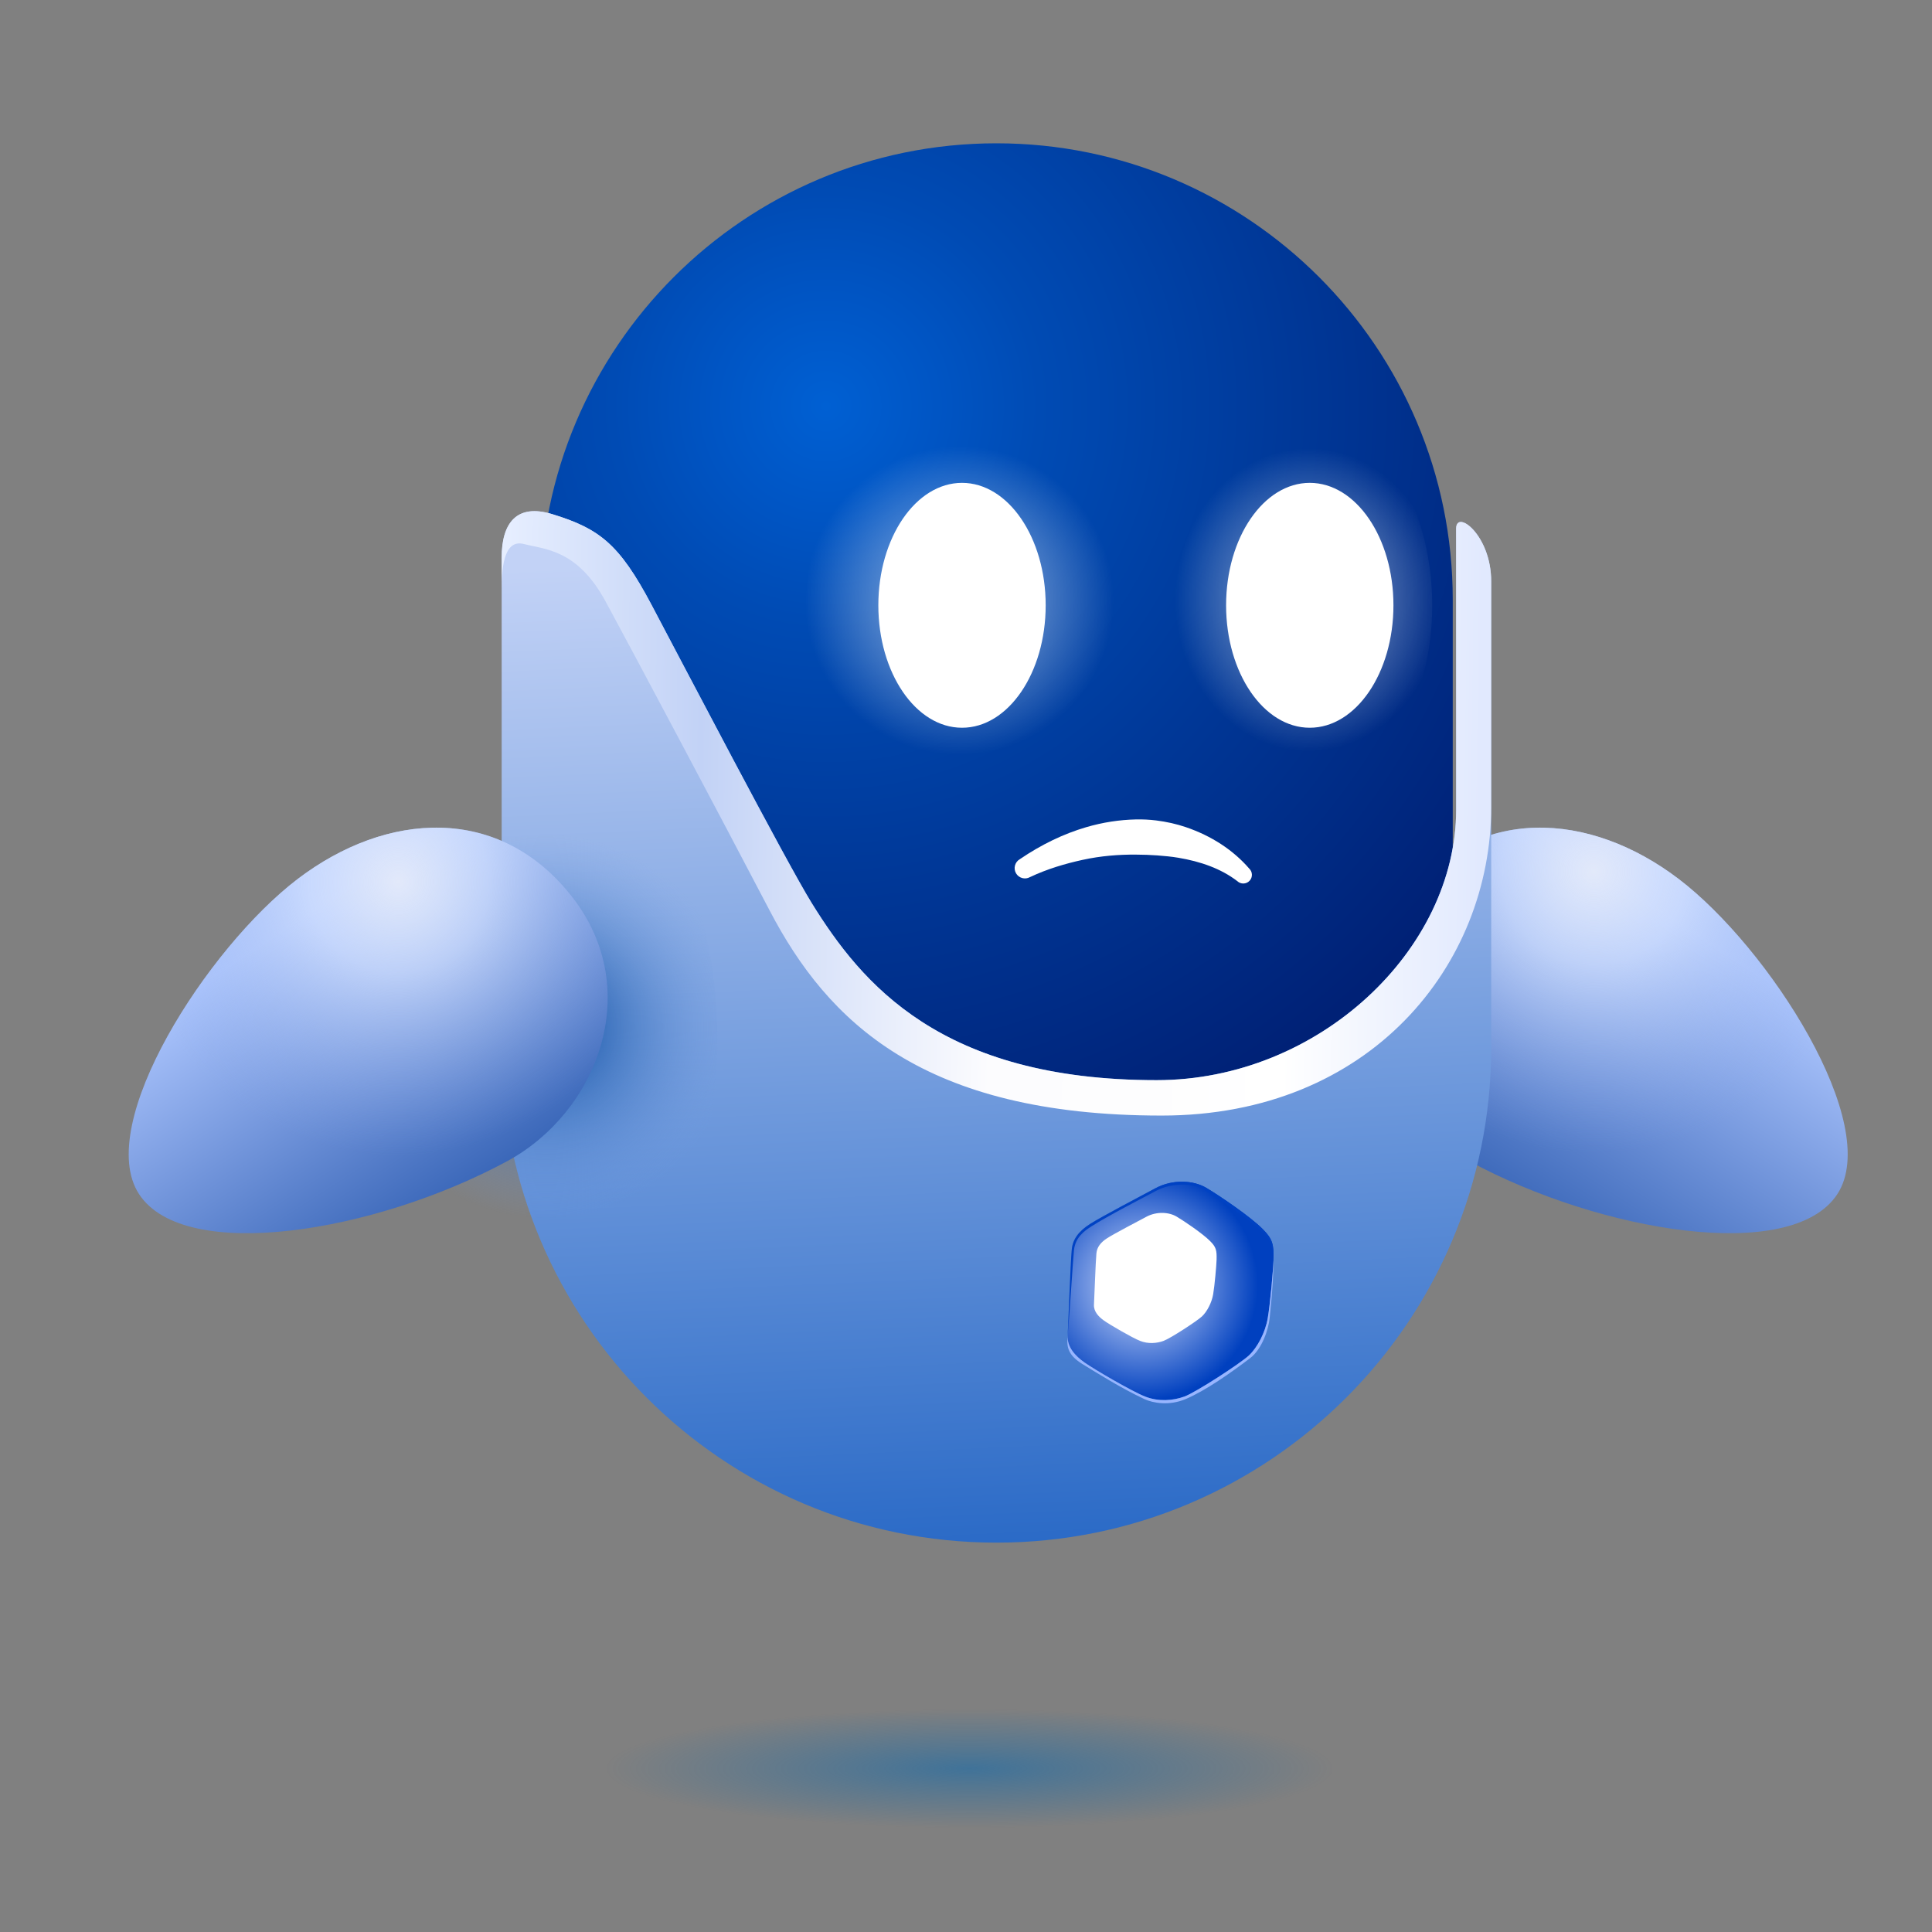<svg width="271" height="271" viewBox="0 0 271 271" fill="none" xmlns="http://www.w3.org/2000/svg">
<rect x="0" y="0" width="271" height="271" fill="#808080" stroke="none"/>
<g clip-path="url(#clip0_239_2)">
<mask id="mask0_239_2" style="mask-type:luminance" maskUnits="userSpaceOnUse" x="-5" y="0" width="272" height="271">
<path d="M-4.065 0H266.935V271H-4.065V0Z" fill="white"/>
</mask>
<g mask="url(#mask0_239_2)">
<path d="M136.008 239.039C170.315 239.039 198.169 243.086 198.169 248.069C198.169 253.053 170.315 257.099 136.008 257.099C101.702 257.099 73.848 253.053 73.848 248.069C73.848 243.086 101.702 239.039 136.008 239.039Z" fill="url(#paint0_radial_239_2)" fill-opacity="0.5"/>
<path d="M235.457 123.282C223.031 113.831 207.152 112.737 196.956 125.829C186.759 138.921 193.483 156.073 206.114 162.894C224.611 172.882 251.319 177.273 257.719 167.505C264.12 157.736 248.087 132.887 235.457 123.282Z" fill="url(#paint1_linear_239_2)"/>
<path d="M235.457 123.282C223.031 113.831 207.152 112.737 196.956 125.829C186.759 138.921 193.483 156.073 206.114 162.894C224.611 172.882 251.319 177.273 257.719 167.505C264.12 157.736 248.087 132.887 235.457 123.282Z" fill="url(#paint2_radial_239_2)"/>
<path d="M75.76 148.739V84.109C75.76 48.782 104.441 20.101 139.767 20.101C175.094 20.101 203.775 48.782 203.775 84.109V151.794C203.775 213.059 75.76 197.284 75.76 148.739Z" fill="url(#paint3_radial_239_2)"/>
<path d="M209.169 81.543V146.985C209.169 185.288 178.072 216.384 139.769 216.384C101.466 216.384 70.369 185.288 70.369 146.985V78.231C70.369 73.354 72.472 70.594 77.454 72.118C84.082 74.144 86.871 76.311 91.37 84.802C95.53 92.656 110.363 121.041 113.864 126.682C120.848 137.937 131.935 151.513 162.241 151.513C184.998 151.513 204.256 133.181 204.256 113.568V74.144C204.256 71.389 209.169 75.045 209.169 81.543Z" fill="url(#paint4_linear_239_2)"/>
<path d="M150.336 175.267C150.141 177.288 149.855 185.734 149.76 187.339C149.664 188.944 150.812 190.186 152.142 191.125C153.473 192.065 158.752 195.156 160.629 195.894C162.507 196.632 164.516 196.48 166.13 195.894C167.743 195.308 174.035 191.21 175.202 190.11C176.369 189.009 177.476 186.926 177.822 184.915C178.185 182.799 178.587 178.092 178.628 176.81C178.7 174.535 178.502 173.791 177.109 172.39C175.383 170.654 171.09 167.733 169.204 166.617C167.381 165.537 164.486 165.386 162.089 166.664C160.232 167.655 154.517 170.651 152.9 171.685C151.283 172.719 150.474 173.846 150.336 175.267Z" fill="url(#paint5_radial_239_2)"/>
<path d="M153.794 175.801C153.678 177.005 153.508 182.036 153.451 182.992C153.393 183.948 154.078 184.688 154.87 185.248C155.663 185.807 158.808 187.649 159.926 188.088C161.044 188.528 162.242 188.437 163.203 188.088C164.164 187.739 167.912 185.298 168.607 184.643C169.302 183.987 169.962 182.746 170.168 181.548C170.384 180.288 170.624 177.483 170.648 176.72C170.691 175.364 170.573 174.921 169.743 174.087C168.715 173.053 166.158 171.312 165.034 170.647C163.948 170.004 162.223 169.914 160.796 170.676C159.689 171.266 156.285 173.051 155.322 173.667C154.358 174.283 153.876 174.954 153.794 175.801Z" fill="white"/>
<path d="M150.336 175.267C150.141 177.288 149.855 185.734 149.76 187.339C150.084 183.708 150.483 176.911 150.646 175.356C150.836 173.542 152.131 172.636 153.096 172.018C155.381 170.556 160.396 167.979 162.192 167.022C164.022 166.045 167.051 165.747 168.987 166.962C171.232 168.371 174.674 170.602 176.831 172.594C178.248 173.901 178.434 174.597 178.628 176.81C178.701 174.535 178.502 173.791 177.109 172.39C175.383 170.654 171.091 167.733 169.204 166.617C167.381 165.537 164.486 165.386 162.09 166.664C160.233 167.655 154.518 170.651 152.9 171.685C151.283 172.719 150.474 173.846 150.336 175.267Z" fill="#0042C3"/>
<path d="M178.628 176.812C178.627 178.61 178.525 180.812 178.092 184.911C177.933 186.42 177.055 189.213 175.35 190.509C172.642 192.567 169.139 195.042 166.327 196.24C163.993 197.234 161.702 196.802 160.513 196.245C157.27 194.725 153.941 192.632 151.819 191.327C149.601 189.963 149.639 188.698 149.76 187.34C149.664 188.945 150.812 190.187 152.142 191.126C153.473 192.066 158.752 195.158 160.63 195.895C162.507 196.633 164.517 196.481 166.13 195.895C167.743 195.309 174.035 191.212 175.202 190.111C176.369 189.011 177.476 186.928 177.822 184.916C178.185 182.8 178.588 178.093 178.628 176.812Z" fill="#98B5FF"/>
<path d="M70.367 82.787V78.231C70.367 73.353 72.471 70.594 77.453 72.117C84.08 74.144 86.869 76.311 91.368 84.802C95.528 92.656 110.361 121.04 113.862 126.682C120.846 137.936 131.933 151.513 162.239 151.513C184.995 151.513 204.254 133.18 204.254 113.568V74.144C204.254 71.388 209.167 75.044 209.167 81.543V113.197C209.167 135.276 192.282 156.48 162.943 156.48C129.464 156.48 116.105 143.298 107.971 127.743C101.407 115.187 88.286 90.497 84.932 84.338C80.973 77.066 76.465 77.066 73.464 76.305C70.547 75.565 70.367 80.087 70.367 82.787Z" fill="url(#paint6_linear_239_2)"/>
<path d="M79.598 107.525C91.213 107.525 100.628 124.691 100.628 145.867C100.628 167.043 91.213 184.21 79.598 184.21C67.984 184.21 58.568 167.043 58.568 145.867C58.568 124.691 67.984 107.525 79.598 107.525Z" fill="url(#paint7_radial_239_2)"/>
<path d="M183.72 67.73C190.201 67.73 195.456 75.42 195.456 84.905C195.456 94.391 190.201 102.08 183.72 102.08C177.239 102.08 171.984 94.391 171.984 84.905C171.984 75.42 177.239 67.73 183.72 67.73Z" fill="white"/>
<g opacity="1">
<path d="M182.599 58.032C192.703 58.032 200.894 70.065 200.894 84.907C200.894 99.749 192.703 111.782 182.599 111.782C172.496 111.782 164.305 99.749 164.305 84.907C164.305 70.065 172.496 58.032 182.599 58.032Z" fill="url(#paint8_radial_239_2)"/>
</g>
<path d="M41.77 123.282C54.197 113.831 70.075 112.737 80.272 125.829C90.469 138.921 83.745 156.073 71.113 162.894C52.616 172.882 25.909 177.274 19.509 167.505C13.108 157.736 29.141 132.888 41.77 123.282Z" fill="url(#paint9_linear_239_2)"/>
<path d="M41.77 123.282C54.197 113.831 70.075 112.737 80.272 125.829C90.469 138.921 83.745 156.073 71.113 162.894C52.616 172.882 25.909 177.274 19.509 167.505C13.108 157.736 29.141 132.888 41.77 123.282Z" fill="url(#paint10_radial_239_2)"/>
<path d="M143.048 120.519C146.059 118.468 149.188 116.959 152.361 116.029C154.698 115.344 157.046 114.99 159.321 114.941C160.286 114.92 161.24 114.966 162.17 115.082C163.627 115.265 165.031 115.576 166.359 116.03C169.937 117.253 172.968 119.228 175.223 121.831C175.711 122.291 175.734 123.059 175.275 123.547C174.815 124.035 174.047 124.058 173.559 123.598C171.259 121.834 168.408 120.841 165.27 120.314C164.311 120.153 163.33 120.063 162.322 119.986C161.352 119.913 160.363 119.885 159.354 119.877C156.936 119.857 154.421 120.051 151.851 120.613C149.412 121.147 146.933 121.873 144.484 123.025C143.792 123.421 142.91 123.181 142.513 122.49C142.117 121.798 142.357 120.916 143.048 120.519Z" fill="white"/>
<path d="M134.941 67.73C141.422 67.73 146.676 75.42 146.676 84.905C146.676 94.391 141.422 102.08 134.941 102.08C128.459 102.08 123.205 94.391 123.205 84.905C123.205 75.42 128.459 67.73 134.941 67.73Z" fill="white"/>
<g opacity="1">
<path d="M134.939 58.032C147.028 58.032 156.827 70.065 156.827 84.907C156.827 99.749 147.028 111.782 134.939 111.782C122.85 111.782 113.051 99.749 113.051 84.907C113.051 70.065 122.85 58.032 134.939 58.032Z" fill="url(#paint11_radial_239_2)"/>
</g>
</g>
</g>
<defs>
<radialGradient id="paint0_radial_239_2" cx="0" cy="0" r="1" gradientUnits="userSpaceOnUse" gradientTransform="translate(136.008 248.069) scale(50.975 8.341)">
<stop stop-color="#0065B1"/>
<stop offset="0.14" stop-color="#0065B1" stop-opacity="0.855"/>
<stop offset="0.28" stop-color="#0065B1" stop-opacity="0.71"/>
<stop offset="0.64" stop-color="#0065B1" stop-opacity="0.355"/>
<stop offset="1" stop-color="#0065B1" stop-opacity="0"/>
</radialGradient>
<linearGradient id="paint1_linear_239_2" x1="237.461" y1="130.756" x2="212.281" y2="169.825" gradientUnits="userSpaceOnUse">
<stop stop-color="#ACC5FD"/>
<stop offset="0.5" stop-color="#7295DB"/>
<stop offset="1" stop-color="#3966B8"/>
</linearGradient>
<radialGradient id="paint2_radial_239_2" cx="0" cy="0" r="1" gradientUnits="userSpaceOnUse" gradientTransform="translate(223.572 122.288) scale(39.398 39.398)">
<stop stop-color="#E2E9FA"/>
<stop offset="0.17" stop-color="#DCE6FC" stop-opacity="0.835"/>
<stop offset="0.33" stop-color="#D6E3FF" stop-opacity="0.67"/>
<stop offset="0.67" stop-color="#B0C6F4" stop-opacity="0.335"/>
<stop offset="1" stop-color="#8BA9E8" stop-opacity="0"/>
</radialGradient>
<radialGradient id="paint3_radial_239_2" cx="0" cy="0" r="1" gradientUnits="userSpaceOnUse" gradientTransform="translate(115.85 56.912) scale(111.098 111.098)">
<stop stop-color="#0060D3"/>
<stop offset="0.14" stop-color="#0055C4"/>
<stop offset="0.27" stop-color="#004BB4"/>
<stop offset="0.63" stop-color="#003695"/>
<stop offset="1" stop-color="#002176"/>
</radialGradient>
<linearGradient id="paint4_linear_239_2" x1="144.306" y1="220.866" x2="137.869" y2="76.898" gradientUnits="userSpaceOnUse">
<stop stop-color="#2667C5"/>
<stop offset="0.5" stop-color="#749DDE"/>
<stop offset="1" stop-color="#C2D2F6"/>
</linearGradient>
<radialGradient id="paint5_radial_239_2" cx="0" cy="0" r="1" gradientUnits="userSpaceOnUse" gradientTransform="translate(160.226 180.216) scale(16.207 16.207)">
<stop stop-color="#D7E2FF"/>
<stop offset="0.5" stop-color="#6C91DF"/>
<stop offset="1" stop-color="#0040BF"/>
</radialGradient>
<linearGradient id="paint6_linear_239_2" x1="70.796" y1="113.483" x2="207.651" y2="115.289" gradientUnits="userSpaceOnUse">
<stop stop-color="#E6EEFF"/>
<stop offset="0.1" stop-color="#D4E0FA"/>
<stop offset="0.2" stop-color="#C2D2F6"/>
<stop offset="0.35" stop-color="#DFE7FA"/>
<stop offset="0.5" stop-color="#FCFCFE"/>
<stop offset="0.65" stop-color="#FDFDFE"/>
<stop offset="0.8" stop-color="white"/>
<stop offset="0.9" stop-color="#F0F4FE"/>
<stop offset="1" stop-color="#E1E9FE"/>
</linearGradient>
<radialGradient id="paint7_radial_239_2" cx="0" cy="0" r="1" gradientUnits="userSpaceOnUse" gradientTransform="translate(76.554 143.969) scale(26.874)">
<stop stop-color="#00449B"/>
<stop offset="0.5" stop-color="#3B72BE" stop-opacity="0.5"/>
<stop offset="1" stop-color="#77A0E2" stop-opacity="0"/>
</radialGradient>
<radialGradient id="paint8_radial_239_2" cx="0" cy="0" r="1" gradientUnits="userSpaceOnUse" gradientTransform="translate(183.557 84.131) scale(18.737 21.288)">
<stop stop-color="white"/>
<stop offset="0.27" stop-color="white" stop-opacity="0.645"/>
<stop offset="0.54" stop-color="white" stop-opacity="0.29"/>
<stop offset="0.77" stop-color="white" stop-opacity="0.145"/>
<stop offset="1" stop-color="white" stop-opacity="0"/>
</radialGradient>
<linearGradient id="paint9_linear_239_2" x1="39.292" y1="130.756" x2="63.833" y2="168.546" gradientUnits="userSpaceOnUse">
<stop stop-color="#ACC5FD"/>
<stop offset="0.5" stop-color="#7295DB"/>
<stop offset="1" stop-color="#3966B8"/>
</linearGradient>
<radialGradient id="paint10_radial_239_2" cx="0" cy="0" r="1" gradientUnits="userSpaceOnUse" gradientTransform="translate(55.891 123.643) scale(38.498 38.498)">
<stop stop-color="#E2E9FA"/>
<stop offset="0.17" stop-color="#DCE6FC" stop-opacity="0.835"/>
<stop offset="0.33" stop-color="#D6E3FF" stop-opacity="0.67"/>
<stop offset="0.67" stop-color="#B0C6F4" stop-opacity="0.335"/>
<stop offset="1" stop-color="#8BA9E8" stop-opacity="0"/>
</radialGradient>
<radialGradient id="paint11_radial_239_2" cx="0" cy="0" r="1" gradientUnits="userSpaceOnUse" gradientTransform="translate(134.564 84.229) scale(21.656 21.656)">
<stop stop-color="white"/>
<stop offset="0.27" stop-color="white" stop-opacity="0.645"/>
<stop offset="0.54" stop-color="white" stop-opacity="0.29"/>
<stop offset="0.77" stop-color="white" stop-opacity="0.145"/>
<stop offset="1" stop-color="white" stop-opacity="0"/>
</radialGradient>
<clipPath id="clip0_239_2">
<rect width="271" height="271" fill="white"/>
</clipPath>
</defs>
</svg>
